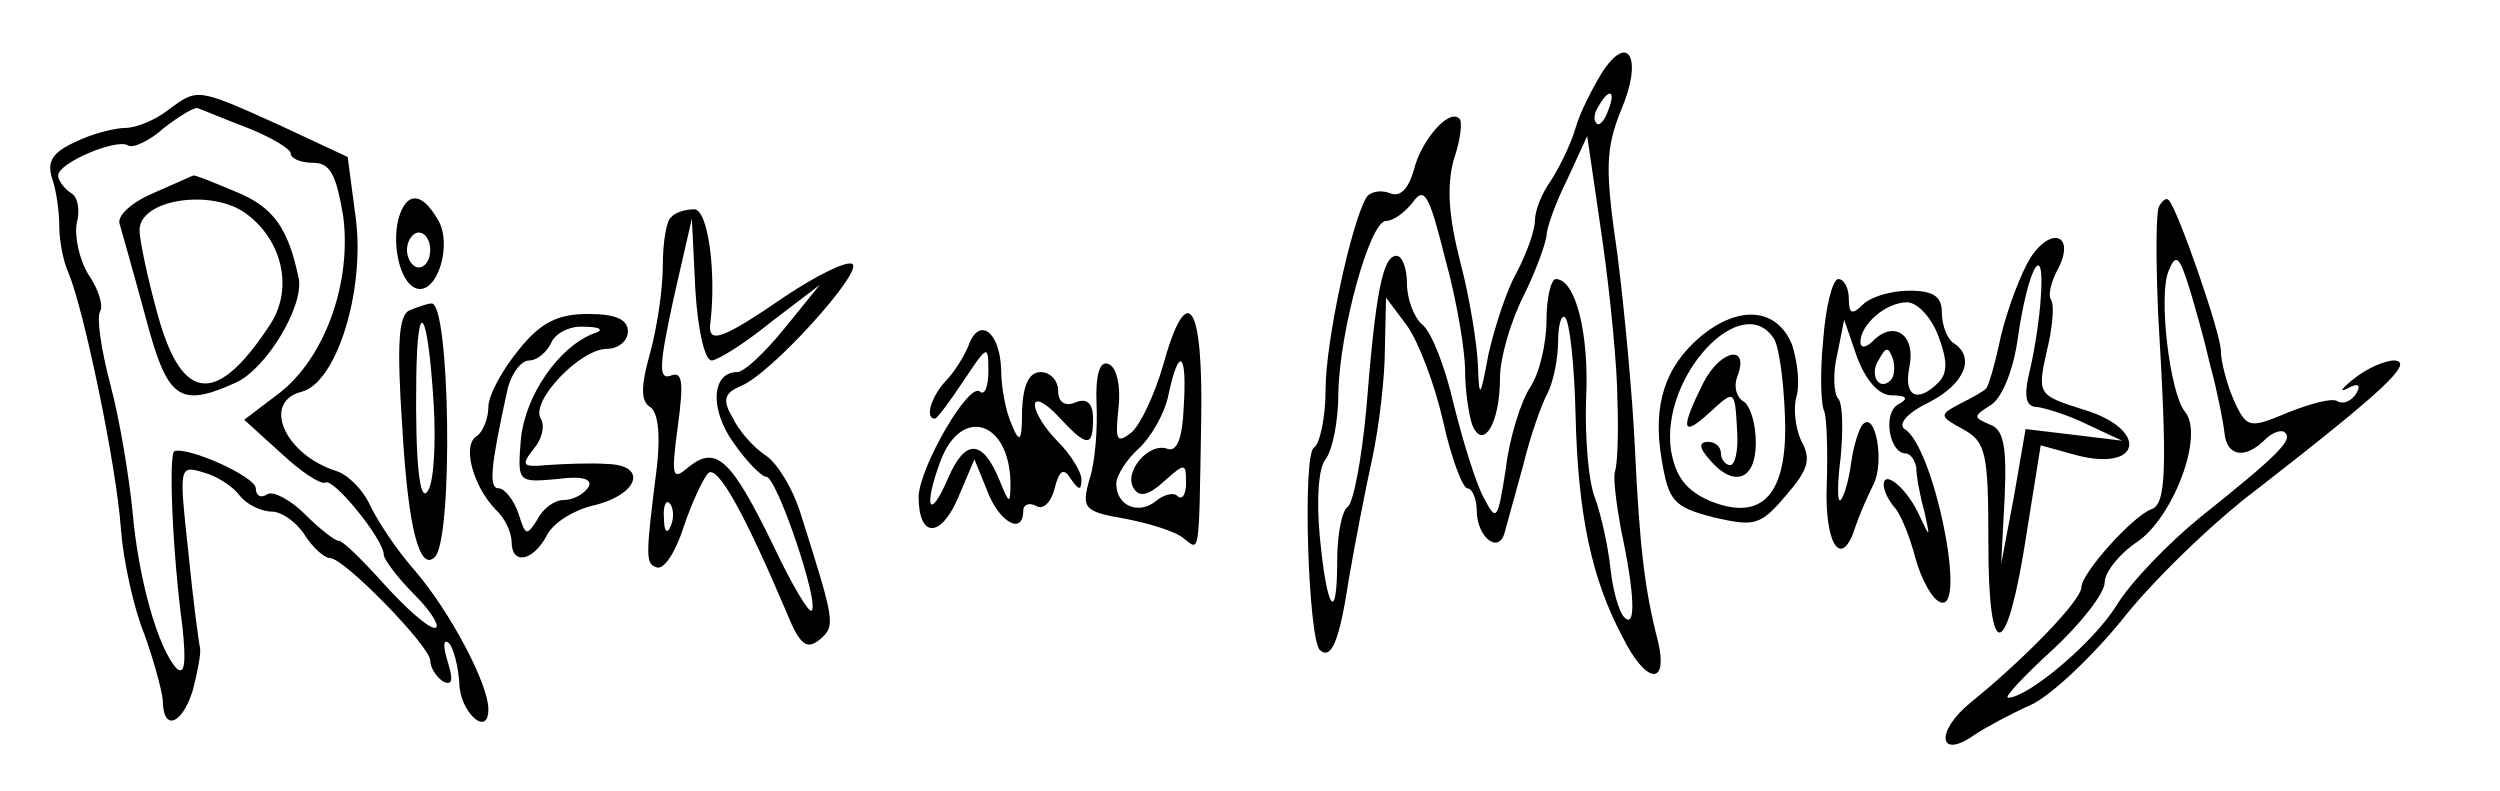 <!-- <?xml version="1.0" standalone="no"?>
<!DOCTYPE svg PUBLIC "-//W3C//DTD SVG 20010904//EN"
 "http://www.w3.org/TR/2001/REC-SVG-20010904/DTD/svg10.dtd"> -->
<svg version="1.0" xmlns="http://www.w3.org/2000/svg"
    width="215pt" height="68pt" viewBox="0 0 215 68"
    preserveAspectRatio="xMidYMid meet">

    <g transform="translate(0,68) scale(0.1,-0.1)"
        fill="#000000" stroke="none">
        <path
            d="M1378 618 c-8 -13 -19 -34 -23 -48 -4 -14 -14 -34 -21 -45 -8 -11
-14 -26 -14 -35 0 -8 -7 -28 -16 -45 -9 -16 -19 -48 -24 -70 -7 -38 -8 -39 -9
-8 -1 18 -7 57 -15 87 -10 39 -12 65 -6 88 6 17 8 34 5 36 -9 9 -33 -19 -39
-44 -5 -17 -12 -24 -21 -20 -8 3 -17 1 -20 -4 -13 -22 -35 -124 -35 -165 0
-24 -5 -47 -10 -50 -10 -6 -5 -163 5 -174 10 -9 17 8 25 61 5 29 14 76 20 103
6 28 11 70 11 95 l1 44 18 -24 c10 -14 24 -51 31 -82 7 -32 17 -58 21 -58 4 0
8 -9 8 -19 0 -23 19 -38 24 -19 2 7 9 33 16 58 6 25 16 53 21 62 5 10 9 30 9
45 0 14 3 23 6 20 4 -4 8 -41 9 -84 2 -86 14 -141 40 -190 20 -41 40 -44 31
-5 -12 46 -16 84 -20 167 -2 44 -9 119 -15 166 -11 75 -10 91 3 124 19 44 7
68 -16 33z m5 -33 c-3 -9 -8 -14 -10 -11 -3 3 -2 9 2 15 9 16 15 13 8 -4z m8
-250 c1 -27 0 -54 -2 -60 -2 -5 1 -28 5 -50 12 -56 13 -86 3 -76 -5 5 -10 24
-12 42 -2 19 -8 46 -13 60 -6 14 -9 53 -8 85 3 57 -9 104 -26 104 -4 0 -8 -16
-8 -35 0 -20 -6 -46 -14 -58 -8 -12 -18 -44 -21 -70 -7 -45 -8 -46 -19 -25 -7
13 -18 49 -26 81 -7 31 -19 62 -27 68 -7 6 -13 22 -13 35 0 13 -4 24 -9 24
-12 0 -18 -32 -26 -132 -4 -43 -11 -80 -16 -84 -5 -3 -9 -24 -9 -46 0 -56 -9
-43 -15 21 -3 32 -1 59 5 66 6 8 11 33 11 57 1 53 27 148 41 148 6 0 16 7 23
16 10 14 14 7 28 -49 10 -36 17 -79 17 -96 0 -16 3 -37 6 -46 9 -23 24 0 24
40 0 17 9 48 20 70 11 22 19 45 20 52 0 7 8 29 18 49 l17 37 13 -89 c7 -49 13
-111 13 -139z" />
        <path
            d="M144 585 c-10 -8 -27 -15 -36 -15 -9 0 -29 -5 -43 -12 -20 -9 -25
-17 -20 -32 4 -12 6 -30 6 -41 0 -11 3 -29 8 -40 13 -31 41 -164 45 -220 2
-27 11 -68 20 -90 8 -22 15 -48 16 -57 0 -28 17 -21 26 9 4 16 7 31 6 36 -1 4
-6 41 -10 82 -8 73 -8 75 12 69 12 -3 26 -12 32 -20 6 -8 19 -14 28 -14 8 0
21 -9 28 -20 7 -11 17 -20 22 -20 12 0 86 -76 86 -88 0 -6 5 -14 11 -18 8 -4
9 1 4 17 -4 13 -4 20 1 16 4 -4 8 -20 9 -34 0 -25 25 -48 25 -23 0 22 -33 84
-63 119 -16 18 -33 44 -39 57 -6 13 -19 26 -29 29 -44 14 -64 59 -30 68 30 7
55 86 47 149 l-7 53 -60 28 c-71 32 -69 31 -95 12z m69 -15 c20 -8 37 -18 37
-22 0 -4 8 -8 19 -8 15 0 20 -10 26 -45 8 -58 -16 -124 -56 -154 l-29 -22 32
-29 c17 -16 34 -27 38 -25 7 4 50 -49 50 -62 0 -4 12 -20 27 -35 15 -15 22
-28 17 -28 -6 0 -25 17 -44 38 -18 20 -35 37 -39 37 -3 0 -16 10 -29 23 -12
12 -27 20 -32 17 -6 -4 -10 -1 -10 5 0 10 -58 36 -70 32 -5 -2 -2 -85 7 -152
3 -29 2 -41 -5 -35 -16 17 -33 77 -38 135 -3 30 -11 79 -19 109 -8 30 -12 58
-9 63 3 5 -1 19 -10 32 -8 13 -12 33 -10 44 3 11 1 23 -5 26 -6 4 -11 11 -11
15 0 11 50 32 60 26 4 -3 19 4 31 15 13 10 26 18 29 17 3 -1 22 -9 43 -17z" />
        <path
            d="M132 514 c-19 -8 -32 -20 -29 -27 2 -7 12 -42 22 -79 19 -72 29 -79
78 -57 26 12 58 65 54 89 -9 44 -22 62 -54 75 -19 8 -36 15 -37 14 0 0 -16 -7
-34 -15z m80 -18 c31 -23 40 -64 21 -94 -46 -71 -76 -69 -97 6 -9 32 -16 66
-16 74 0 27 63 36 92 14z" />
        <path
            d="M344 496 c-8 -22 -1 -59 14 -64 18 -6 32 39 18 60 -13 22 -25 23 -32
4z m26 -31 c0 -8 -4 -15 -10 -15 -5 0 -10 7 -10 15 0 8 5 15 10 15 6 0 10 -7
10 -15z" />
        <path
            d="M1857 503 c-3 -4 -3 -46 -1 -93 8 -134 7 -164 -6 -168 -16 -6 -60
-55 -60 -67 0 -11 -47 -60 -95 -99 -31 -25 -28 -50 3 -28 9 6 31 18 49 26 17
8 52 41 78 73 25 32 77 83 117 113 108 84 135 109 117 110 -8 0 -24 -7 -35
-16 -10 -8 -13 -12 -5 -8 9 5 12 3 7 -5 -4 -6 -11 -9 -16 -6 -4 3 -23 -2 -43
-10 -33 -14 -35 -13 -46 11 -6 14 -11 33 -11 42 0 15 -37 122 -45 130 -2 2 -5
0 -8 -5z m44 -138 c6 -22 11 -48 12 -57 2 -21 18 -23 35 -6 6 6 14 9 17 6 7
-6 -4 -18 -73 -73 -27 -22 -60 -56 -72 -76 -20 -32 -76 -79 -93 -79 -4 0 14
19 38 41 25 23 45 49 45 58 0 9 13 25 28 35 31 21 58 92 41 112 -13 16 -23
100 -14 121 6 15 9 13 17 -12 5 -16 14 -48 19 -70z" />
        <path
            d="M577 493 c-4 -3 -7 -22 -7 -42 0 -20 -5 -53 -11 -75 -8 -28 -8 -41 0
-46 7 -4 9 -24 6 -51 -10 -79 -10 -84 0 -87 6 -2 16 13 23 35 7 21 17 42 21
46 8 8 32 -36 68 -121 11 -27 17 -31 28 -22 14 12 13 15 -17 110 -6 19 -19 41
-29 48 -11 7 -24 22 -29 33 -9 15 -7 21 7 27 26 10 106 99 96 105 -5 3 -31
-10 -58 -28 -54 -37 -67 -42 -64 -22 5 43 -2 97 -14 97 -8 0 -17 -3 -20 -7z
m35 -123 c5 0 29 15 51 33 l42 32 -30 -37 c-17 -21 -35 -38 -41 -38 -22 0 -24
-32 -3 -61 11 -16 24 -29 28 -29 9 0 46 -109 39 -115 -2 -3 -17 22 -33 56 -36
74 -49 86 -72 68 -15 -13 -16 -10 -10 35 5 37 4 47 -6 43 -11 -4 -10 9 2 65
l16 70 3 -61 c2 -34 8 -61 14 -61z m-35 -142 c-3 -8 -6 -5 -6 6 -1 11 2 17 5
13 3 -3 4 -12 1 -19z" />
        <path
            d="M1746 458 c-8 -13 -19 -42 -25 -66 -5 -24 -11 -45 -13 -46 -1 -2 -12
-8 -22 -13 -19 -10 -18 -11 2 -22 20 -11 22 -20 22 -98 0 -106 16 -102 33 9
l12 75 29 -8 c58 -16 65 22 7 39 -38 12 -39 13 -31 49 5 20 7 40 4 45 -3 4 0
16 6 27 15 29 -6 37 -24 9z m9 -35 c-1 -16 -5 -43 -9 -60 -6 -24 -4 -33 6 -33
7 -1 27 -7 43 -15 l30 -14 -41 5 -42 5 -10 -58 -11 -58 3 57 c2 45 -1 59 -13
63 -14 6 -14 7 0 16 10 5 20 29 24 56 9 64 24 89 20 36z" />
        <path
            d="M1568 388 c-3 -29 -2 -57 1 -62 2 -6 3 -34 2 -63 -2 -52 13 -74 25
-35 3 9 10 25 15 35 10 19 2 64 -9 52 -3 -3 -8 -18 -10 -33 -2 -15 -6 -29 -9
-32 -3 -3 -3 14 0 37 2 22 2 45 -2 50 -4 4 -5 22 -1 38 l6 30 11 -32 c8 -21
19 -33 30 -33 13 0 15 -3 5 -8 -13 -8 -7 -42 7 -42 4 0 8 -6 9 -12 0 -7 3 -24
7 -38 5 -23 5 -23 -4 -4 -10 23 -31 41 -31 27 0 -5 4 -13 9 -19 5 -5 13 -24
18 -43 5 -19 15 -37 22 -39 23 -8 -6 134 -31 149 -6 4 2 14 21 23 31 16 40 39
21 51 -5 3 -10 15 -10 26 0 14 -7 19 -28 19 -15 0 -33 -5 -40 -12 -9 -9 -12
-8 -12 5 0 9 -4 17 -9 17 -5 0 -11 -24 -13 -52z m99 3 c8 -21 8 -32 0 -40 -18
-18 -30 -12 -25 13 6 28 -13 41 -31 23 -6 -6 -11 -7 -11 -1 0 15 22 34 40 34
9 0 21 -13 27 -29z m-41 -38 c-10 -10 -19 5 -10 18 6 11 8 11 12 0 2 -7 1 -15
-2 -18z" />
        <path
            d="M352 413 c-9 -4 -11 -28 -6 -101 5 -87 15 -124 28 -111 16 16 13 220
-3 218 -3 0 -12 -3 -19 -6z m21 -81 c2 -34 0 -67 -5 -74 -7 -12 -11 24 -10 97
1 73 10 59 15 -23z" />
        <path
            d="M446 379 c-14 -17 -26 -39 -26 -49 0 -10 -5 -22 -10 -25 -13 -8 -3
-43 16 -63 8 -7 14 -20 14 -28 0 -20 18 -17 30 5 5 11 23 22 39 26 40 9 49 35
13 36 -15 1 -38 0 -52 -1 -21 -2 -22 0 -11 14 7 8 10 20 6 26 -9 15 34 60 57
60 10 0 18 7 18 15 0 10 -10 15 -34 15 -26 0 -41 -7 -60 -31z m64 14 c-30 -12
-58 -53 -62 -90 -3 -38 -3 -38 31 -35 22 3 31 0 27 -7 -4 -6 -13 -11 -21 -11
-8 0 -18 -7 -23 -17 -9 -14 -10 -14 -16 5 -4 12 -12 22 -17 22 -9 0 -7 19 7
83 3 15 12 27 19 27 7 0 15 7 19 15 3 8 16 15 28 14 15 0 18 -3 8 -6z" />
        <path
            d="M1000 365 c-7 -24 -19 -50 -27 -57 -13 -10 -14 -7 -11 22 2 19 -2 35
-9 37 -7 3 -11 -9 -10 -34 1 -21 -1 -50 -6 -65 -7 -25 -5 -28 30 -34 21 -4 44
-11 51 -17 14 -11 13 -17 15 100 2 103 -12 124 -33 48z m18 -35 c-1 -27 -6
-39 -14 -36 -16 6 -38 -20 -29 -34 5 -8 13 -6 26 6 18 16 19 16 19 -1 0 -10
-3 -15 -7 -12 -3 4 -12 2 -19 -4 -15 -12 -34 -4 -34 15 0 7 9 21 19 30 11 10
23 31 26 47 9 42 16 36 13 -11z" />
        <path
            d="M1463 391 c-31 -26 -42 -59 -34 -106 6 -36 10 -41 45 -50 35 -8 40
-7 62 19 19 22 22 31 13 47 -5 11 -7 28 -4 38 3 10 1 30 -4 45 -13 31 -45 34
-78 7z m63 -3 c4 -7 8 -36 9 -65 3 -68 -19 -92 -64 -74 -21 9 -30 21 -34 44
-9 64 62 139 89 95z" />
        <path
            d="M1465 351 c-20 -40 -19 -48 5 -26 22 20 22 21 24 -17 1 -16 -2 -28
-6 -28 -4 0 -8 5 -8 10 0 6 -5 10 -11 10 -8 0 -8 -5 1 -15 21 -25 40 -18 40
14 0 17 -5 33 -11 36 -6 4 -8 13 -5 21 11 28 -14 24 -29 -5z" />
        <path
            d="M833 383 c-4 -10 -13 -24 -20 -31 -12 -13 -18 -32 -9 -32 2 0 13 15
25 33 20 30 21 31 21 8 0 -13 -3 -21 -7 -18 -9 10 -52 -64 -53 -90 0 -36 19
-36 34 -1 l14 33 11 -27 c10 -27 31 -39 31 -17 0 5 5 7 11 4 6 -4 13 3 16 15
4 16 8 18 14 8 7 -10 9 -10 9 0 0 6 -9 21 -20 32 -11 11 -20 25 -20 32 0 6 9
2 20 -10 25 -27 30 -27 30 -2 0 13 -5 18 -15 14 -9 -4 -15 0 -15 10 0 9 -7 16
-15 16 -10 0 -15 -11 -16 -32 0 -28 -2 -30 -9 -13 -5 11 -9 32 -9 47 -1 33
-19 46 -28 21z m36 -118 c0 -19 -1 -19 -9 1 -15 37 -30 37 -45 2 -16 -37 -21
-24 -6 16 18 47 59 34 60 -19z" />
    </g>
</svg>
